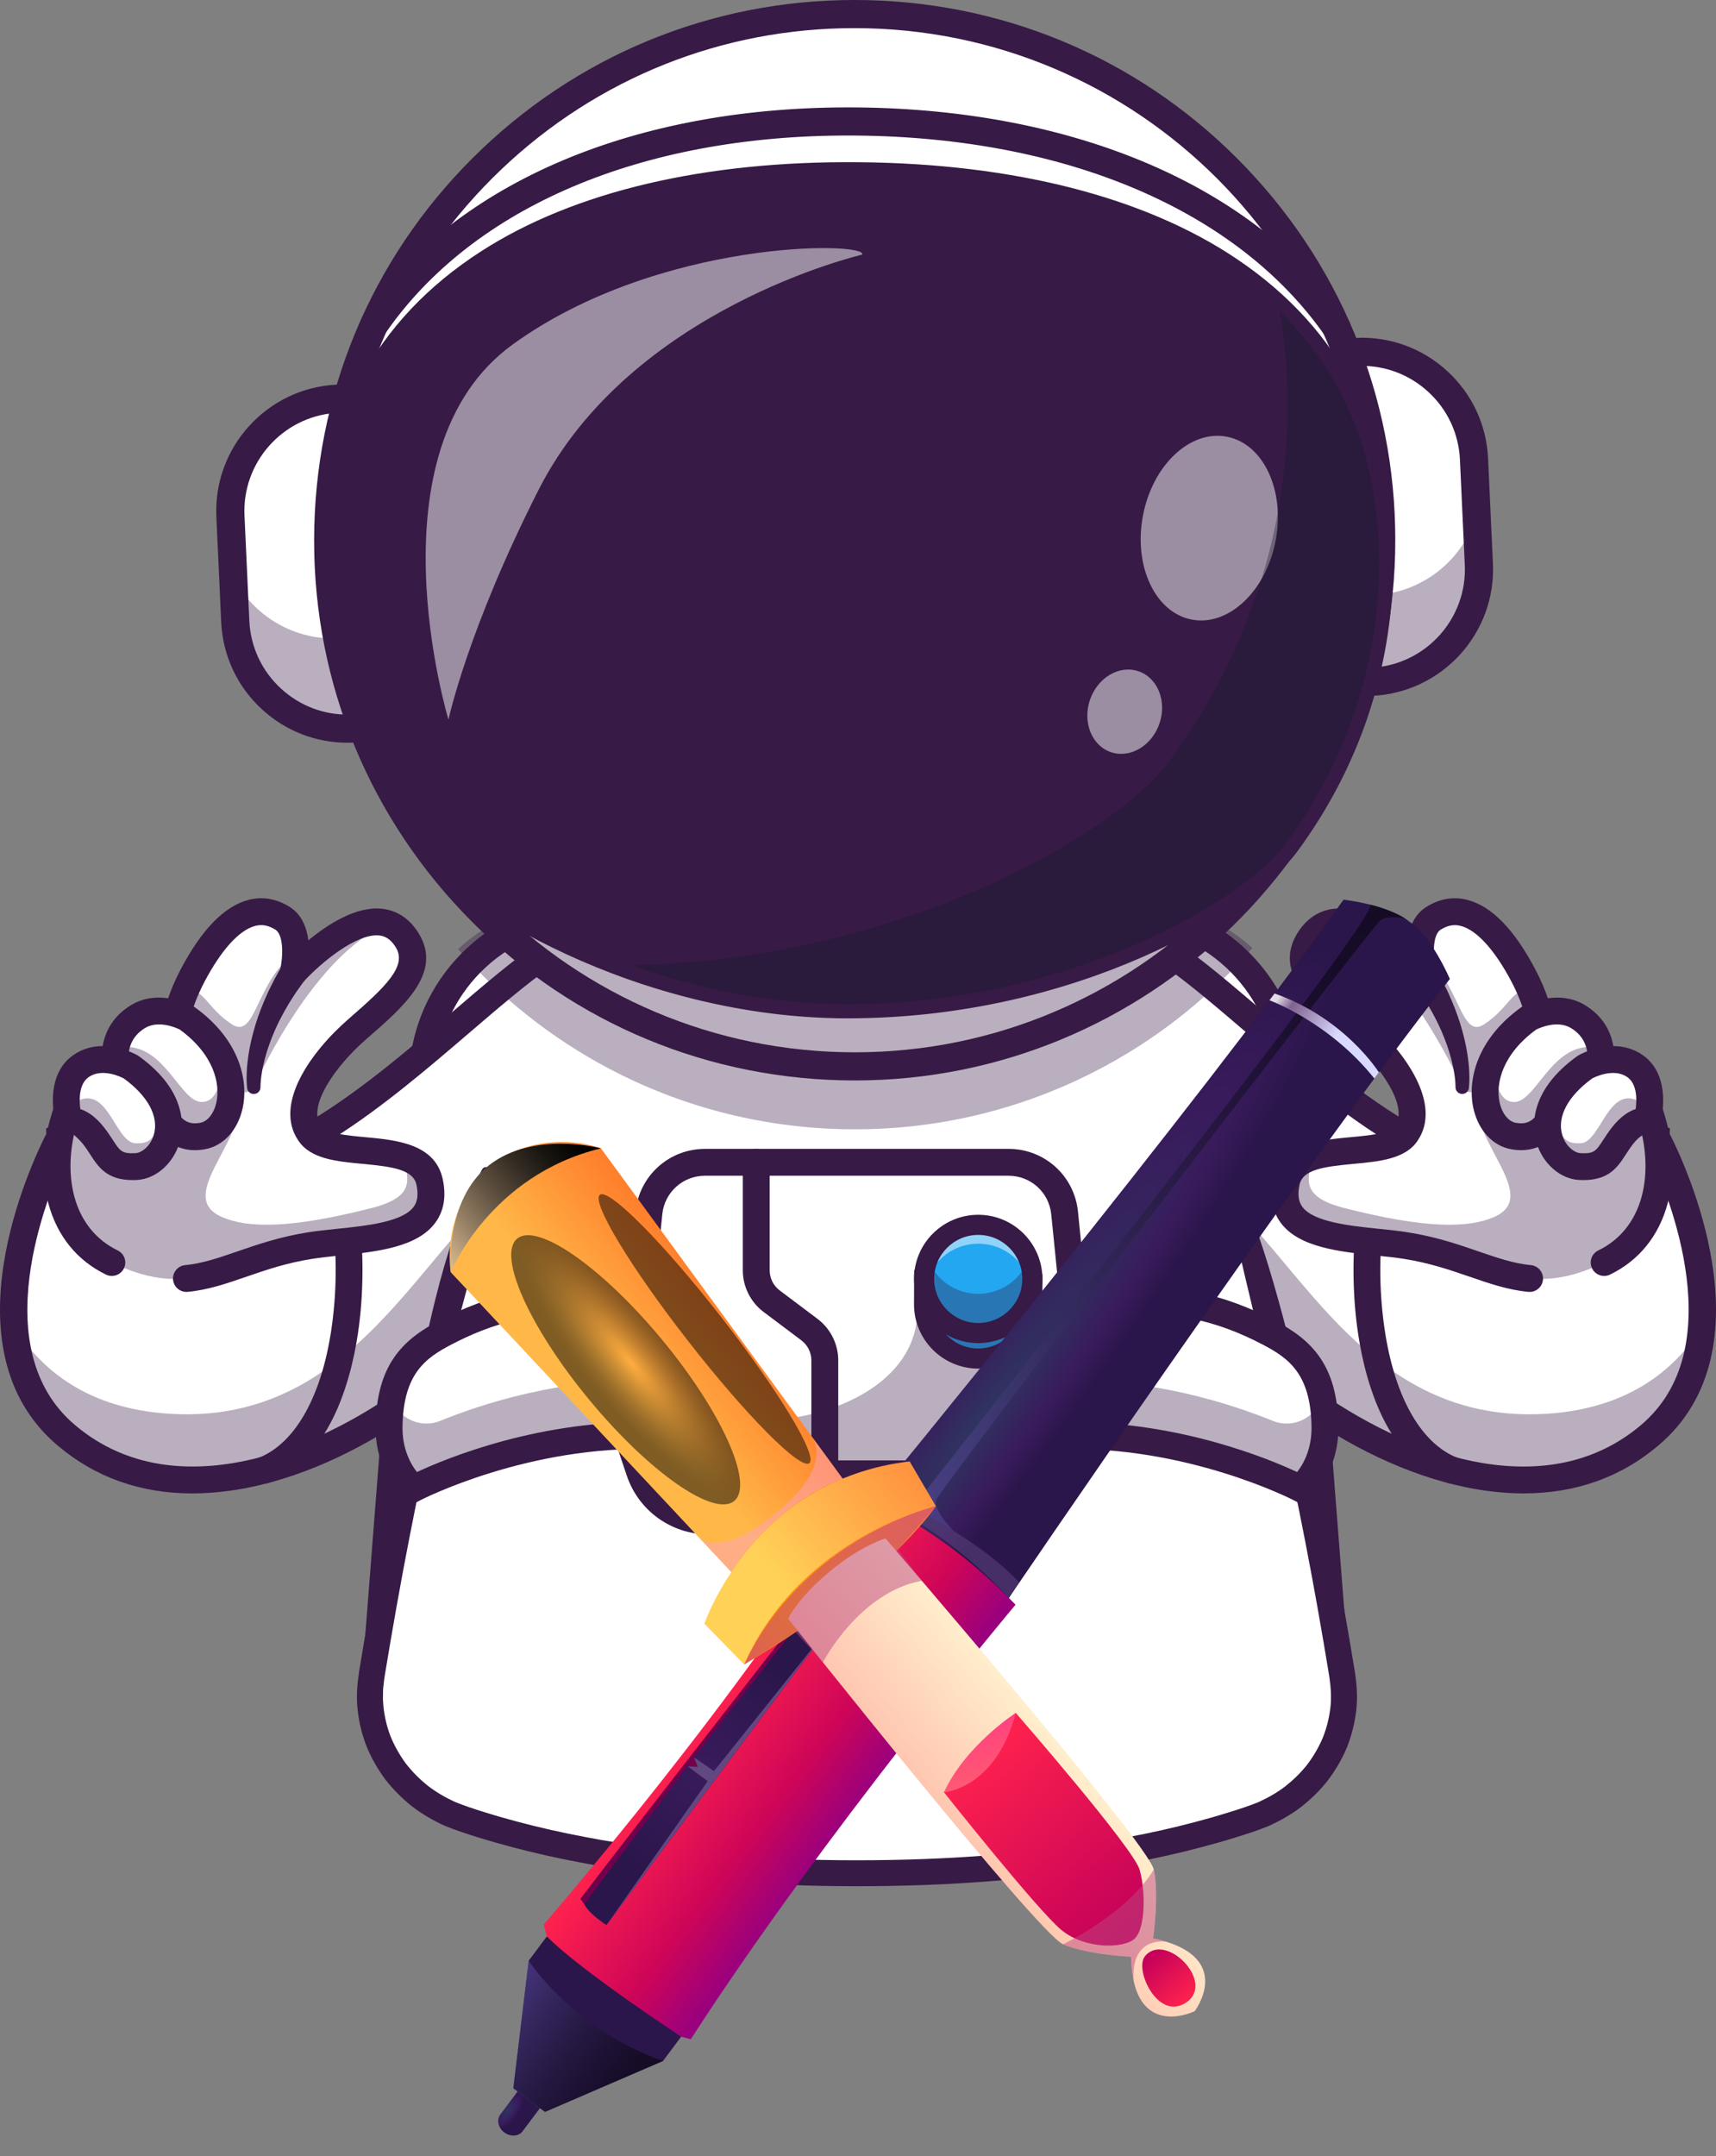 <svg width="82" height="103" viewBox="0 0 82 103" fill="none" xmlns="http://www.w3.org/2000/svg">
<rect x="0" y="0" width="82" height="103" fill="#808080" stroke="none"/>
<path d="M63.692 79.599C63.334 83.665 59.914 86.913 55.686 86.913H26.1C22.013 86.913 18.683 83.88 18.142 80.007C18.061 79.441 18.041 78.856 18.087 78.261L18.943 67.278L20.211 50.998C20.229 50.765 20.258 50.534 20.295 50.307C20.591 48.504 21.485 46.913 22.759 45.734C24.198 44.401 26.122 43.593 28.223 43.593H53.562C55.638 43.593 57.54 44.382 58.971 45.684C60.224 46.821 61.117 48.354 61.453 50.095C61.51 50.391 61.55 50.691 61.575 50.998L62.83 67.125L63.698 78.261C63.734 78.715 63.731 79.161 63.692 79.598L63.692 79.599Z" fill="white"/>
<path d="M55.686 87.554H26.099C23.689 87.554 21.367 86.54 19.73 84.772C18.092 83.005 17.26 80.613 17.447 78.212L19.57 50.949C19.92 46.465 23.72 42.952 28.222 42.952H53.562C58.065 42.952 61.865 46.464 62.214 50.949L64.337 78.212C64.524 80.614 63.692 83.005 62.055 84.772C60.418 86.54 58.096 87.554 55.685 87.554H55.686ZM28.223 44.234C24.386 44.234 21.148 47.227 20.85 51.048L18.727 78.312C18.566 80.388 19.256 82.373 20.672 83.902C22.087 85.43 24.015 86.272 26.099 86.272H55.686C57.771 86.272 59.698 85.43 61.114 83.902C62.529 82.373 63.22 80.388 63.058 78.312L60.935 51.049C60.638 47.228 57.4 44.234 53.563 44.234H28.223L28.223 44.234Z" fill="#371A45"/>
<path d="M81.311 63.413C81.163 65.318 80.482 67.168 78.834 68.561C72.217 74.161 61.406 67.631 57.253 61.807C57.116 61.617 55.68 58.971 54.234 55.783C51.914 50.659 49.572 44.128 52.585 44.128C57.471 44.128 66.93 58.843 75.5 55.727C79.028 54.446 79.138 54.314 79.138 54.303C79.174 54.371 81.652 59.035 81.311 63.413Z" fill="white"/>
<g opacity="0.35">
<path d="M81.311 63.413C81.163 65.318 80.482 67.167 78.834 68.561C72.217 74.16 61.406 67.631 57.253 61.807C57.116 61.617 55.68 58.971 54.235 55.783C54.529 55.75 54.832 55.732 55.138 55.732C60.874 55.732 63.294 68.243 73.948 67.533C77.7 67.282 79.959 65.548 81.311 63.413L81.311 63.413Z" fill="#371A45"/>
</g>
<path d="M72.814 71.34C72.288 71.34 71.748 71.305 71.194 71.236C65.423 70.514 59.549 66.133 56.73 62.179C56.642 62.056 48.937 48.174 50.83 44.506C51.07 44.041 51.569 43.487 52.584 43.487C54.715 43.487 57.361 45.753 60.424 48.376C64.861 52.176 70.384 56.905 75.281 55.125C76.907 54.534 77.783 54.197 78.252 54.006L77.655 52.888L79.799 53.906L79.787 54.16C80.476 55.515 84.707 64.431 79.248 69.05C77.449 70.573 75.29 71.339 72.814 71.339V71.34ZM52.584 44.769C52.199 44.769 52.066 44.918 51.979 45.079C51.704 45.586 51.364 47.467 54.133 53.959C55.756 57.764 57.623 61.203 57.781 61.443C60.367 65.07 66.007 69.295 71.353 69.964C74.147 70.313 76.523 69.676 78.419 68.072C82.709 64.442 79.787 57.196 78.838 55.152C78.219 55.407 77.17 55.804 75.719 56.331C70.118 58.367 64.28 53.367 59.589 49.35C56.839 46.995 54.24 44.77 52.584 44.77V44.769Z" fill="#371A45"/>
<path d="M69.407 70.878C69.328 70.878 69.249 70.864 69.171 70.834C66.074 69.614 65.126 65.572 64.837 63.271C64.385 59.685 64.887 55.099 66.485 53.946C66.773 53.738 67.174 53.803 67.382 54.09C67.589 54.376 67.525 54.777 67.237 54.985C66.453 55.551 65.604 59.081 66.111 63.111C66.543 66.546 67.83 68.927 69.643 69.64C69.972 69.77 70.134 70.143 70.004 70.472C69.905 70.724 69.663 70.878 69.407 70.878L69.407 70.878Z" fill="#371A45"/>
<path d="M76.655 60.311C72.704 62.225 71.172 60.127 67.169 59.499C64.77 59.124 60.859 59.328 61.471 56.466C61.606 55.829 62.062 55.484 62.665 55.281C64.155 54.778 66.542 55.146 67.208 54.132C68.132 52.78 66.56 50.58 64.906 49.146C63.175 47.644 61.698 46.331 62.525 44.946C62.795 44.495 63.124 44.237 63.488 44.119H63.489C63.626 44.074 63.769 44.05 63.915 44.044C64.319 44.023 64.748 44.137 65.169 44.327H65.17C66.36 44.855 67.495 45.971 67.865 46.358C67.865 46.358 67.867 46.359 67.868 46.361C67.883 46.376 67.897 46.389 67.909 46.403C67.963 46.46 67.992 46.491 67.992 46.491C67.992 46.491 67.886 46.05 67.877 45.517C67.865 44.914 67.977 44.193 68.503 43.865C70.311 42.739 71.894 44.893 72.79 46.591C72.909 46.816 73.011 47.031 73.1 47.235C73.61 48.401 73.673 49.2 73.673 49.2C73.673 49.2 73.778 49.229 73.957 49.287C74.834 49.573 77.499 50.579 78.574 52.558C78.68 52.752 78.768 52.953 78.84 53.165C79.797 55.993 79.213 59.072 76.655 60.311L76.655 60.311Z" fill="white"/>
<g opacity="0.35">
<path d="M69.873 51.943C69.873 51.943 67.255 45.991 63.784 44.282C63.648 44.215 63.552 44.161 63.489 44.119C63.626 44.074 63.769 44.05 63.914 44.044C64.252 44.104 64.713 44.212 65.168 44.326H65.17C66.359 44.855 67.495 45.971 67.865 46.358C67.865 46.358 67.866 46.359 67.868 46.361C68.782 47.896 69.964 50.232 69.872 51.943H69.873Z" fill="#371A45"/>
</g>
<g opacity="0.35">
<path d="M73.957 49.287L72.682 50.851L70.824 52.072C70.824 52.072 69.879 52.463 69.879 51.739C69.879 49.516 68.722 47.584 67.909 46.403C67.963 46.46 67.991 46.492 67.991 46.492C67.991 46.492 67.886 46.05 67.877 45.517C69.776 46.798 69.755 49.697 70.922 48.93C72.103 48.155 72.183 47.312 73.1 47.235C73.61 48.401 73.673 49.2 73.673 49.2C73.673 49.2 73.778 49.229 73.957 49.287L73.957 49.287Z" fill="#371A45"/>
</g>
<g opacity="0.35">
<path d="M76.655 60.311C72.704 62.225 71.172 60.127 67.169 59.5C64.77 59.124 60.859 59.328 61.471 56.467C61.606 55.83 62.062 55.484 62.665 55.281C62.656 56.134 61.894 57.111 64.244 57.709C68.099 58.69 70.162 58.685 71.411 58.129C73.588 57.16 70.408 54.66 70.572 52.528C70.722 50.547 76.847 52.918 76.847 52.918L78.574 52.558C78.679 52.751 78.768 52.953 78.84 53.164C79.796 55.993 79.213 59.071 76.655 60.311Z" fill="#371A45"/>
</g>
<path d="M73.092 61.715C73.072 61.715 73.051 61.713 73.031 61.712C72.059 61.62 71.174 61.315 70.238 60.992C69.29 60.666 68.31 60.328 67.069 60.133C66.671 60.071 66.226 60.025 65.755 59.976C64.022 59.796 62.059 59.593 61.191 58.4C60.786 57.843 60.669 57.147 60.843 56.332C61.206 54.631 63.067 54.459 64.562 54.321C65.437 54.239 66.43 54.148 66.672 53.779C67.301 52.857 66.013 50.956 64.485 49.63C62.702 48.084 60.859 46.484 61.973 44.617C62.513 43.712 63.244 43.461 63.762 43.41C64.992 43.29 66.326 44.145 67.264 44.92C67.343 44.308 67.581 43.683 68.162 43.321C68.803 42.922 69.472 42.813 70.154 42.997C71.288 43.303 72.366 44.412 73.358 46.292C73.909 47.335 74.145 48.208 74.244 48.706C75.385 49.087 78.569 50.361 79.448 52.96C79.973 54.513 80.057 56.126 79.685 57.501C79.266 59.047 78.315 60.218 76.936 60.887C76.616 61.042 76.233 60.909 76.078 60.59C75.923 60.272 76.056 59.888 76.375 59.734C77.411 59.232 78.127 58.344 78.446 57.166C78.752 56.033 78.677 54.685 78.232 53.37C77.398 50.904 73.544 49.83 73.505 49.819C73.244 49.748 73.055 49.521 73.034 49.251C73.033 49.244 72.938 48.242 72.224 46.89C71.428 45.382 70.574 44.439 69.82 44.235C69.488 44.146 69.177 44.201 68.843 44.41C68.439 44.661 68.47 45.713 68.618 46.344C68.684 46.629 68.549 46.923 68.29 47.059C68.03 47.194 67.712 47.138 67.516 46.92C66.684 46.001 64.969 44.58 63.888 44.687C63.678 44.707 63.364 44.791 63.077 45.273C62.55 46.156 63.576 47.142 65.328 48.662C67.179 50.268 68.922 52.759 67.739 54.493C67.164 55.368 65.901 55.485 64.681 55.598C63.222 55.733 62.254 55.875 62.099 56.599C62.002 57.05 62.045 57.393 62.23 57.646C62.761 58.376 64.496 58.556 65.889 58.701C66.377 58.751 66.838 58.799 67.269 58.867C68.622 59.079 69.703 59.452 70.657 59.781C71.556 60.09 72.333 60.358 73.152 60.435C73.505 60.468 73.764 60.781 73.731 61.134C73.7 61.466 73.42 61.715 73.092 61.715L73.092 61.715Z" fill="#371A45"/>
<path d="M69.553 51.913C69.552 51.824 69.545 51.7 69.534 51.59C69.522 51.477 69.51 51.363 69.489 51.249C69.454 51.021 69.401 50.794 69.343 50.57C69.225 50.12 69.064 49.681 68.88 49.252C68.692 48.825 68.476 48.411 68.237 48.009C68.122 47.807 67.987 47.614 67.863 47.417L67.457 46.846L67.439 46.82C67.234 46.531 67.302 46.13 67.592 45.924C67.882 45.719 68.283 45.787 68.489 46.076C68.502 46.096 68.515 46.116 68.526 46.136C68.65 46.359 68.778 46.58 68.898 46.804C69.01 47.034 69.132 47.257 69.234 47.491C69.445 47.955 69.63 48.431 69.783 48.918C69.932 49.407 70.054 49.903 70.129 50.41C70.166 50.663 70.196 50.918 70.207 51.176C70.219 51.438 70.223 51.681 70.192 51.972C70.173 52.148 70.015 52.275 69.839 52.257C69.675 52.239 69.553 52.101 69.553 51.94V51.912V51.913Z" fill="#371A45"/>
<path d="M76.473 50.845C76.473 50.845 75.569 51.354 74.903 52.209C74.228 53.075 73.876 54.545 72.318 54.267C71.24 54.074 70.555 52.499 71.244 50.824C71.55 50.078 72.13 49.311 73.068 48.637C73.068 48.637 74.357 47.913 75.423 48.574C76.113 49.002 76.371 49.589 76.459 50.061C76.54 50.506 76.473 50.845 76.473 50.845V50.845Z" fill="white"/>
<g opacity="0.35">
<path d="M76.473 50.845C76.473 50.845 75.569 51.354 74.903 52.209C74.228 53.075 73.876 54.545 72.318 54.267C71.24 54.074 70.555 52.499 71.244 50.824C71.511 51.366 71.478 52.546 72.283 52.64C73.426 52.774 74.143 49.562 76.459 50.061C76.54 50.505 76.473 50.845 76.473 50.845Z" fill="#371A45"/>
</g>
<path d="M72.691 54.943C72.539 54.943 72.377 54.929 72.204 54.898C71.334 54.742 70.647 54 70.411 52.961C70.109 51.628 70.549 49.655 72.693 48.116C72.712 48.102 72.732 48.089 72.753 48.078C72.819 48.041 74.388 47.178 75.762 48.029C77.461 49.082 77.117 50.895 77.102 50.972C77.065 51.154 76.95 51.312 76.788 51.404C76.769 51.415 75.979 51.871 75.409 52.603C75.276 52.773 75.149 52.986 75.015 53.211C74.595 53.916 73.983 54.943 72.691 54.943H72.691ZM73.407 49.183C71.803 50.351 71.453 51.752 71.663 52.678C71.781 53.198 72.082 53.574 72.431 53.636C73.122 53.759 73.387 53.438 73.912 52.556C74.061 52.306 74.214 52.049 74.396 51.815C74.894 51.176 75.504 50.714 75.861 50.474C75.858 50.132 75.748 49.529 75.086 49.119C74.426 48.71 73.564 49.105 73.408 49.183H73.407Z" fill="#371A45"/>
<path d="M78.811 52.971C78.774 53.319 78.701 53.564 78.701 53.564C78.701 53.564 78.196 53.402 77.528 54.257C76.853 55.122 76.81 55.789 75.5 55.727C74.66 55.688 73.773 54.689 73.978 53.411C74.1 52.648 74.608 51.787 75.745 50.971C75.745 50.971 77.056 50.211 78.101 50.908C78.838 51.399 78.877 52.35 78.811 52.971H78.811Z" fill="white"/>
<g opacity="0.35">
<path d="M78.811 52.971C78.774 53.319 78.701 53.564 78.701 53.564C78.701 53.564 78.196 53.402 77.528 54.257C76.853 55.122 76.81 55.789 75.5 55.727C74.66 55.688 73.773 54.689 73.978 53.411C74.751 53.686 74.339 54.687 75.543 54.612C76.586 54.547 76.921 51.229 78.811 52.971Z" fill="#371A45"/>
</g>
<path d="M75.656 56.372C75.596 56.372 75.534 56.371 75.471 56.368C74.564 56.326 73.722 55.593 73.423 54.586C73.222 53.908 73.008 52.147 75.371 50.45C75.388 50.438 75.406 50.427 75.424 50.416C75.491 50.377 77.097 49.467 78.458 50.375C79.984 51.392 79.347 53.649 79.319 53.744C79.27 53.91 79.156 54.05 79.003 54.131C78.874 54.2 78.726 54.221 78.584 54.195C78.512 54.207 78.305 54.305 78.036 54.651C77.901 54.823 77.793 54.99 77.688 55.152C77.297 55.753 76.894 56.373 75.656 56.373V56.372ZM76.088 51.514C74.918 52.365 74.395 53.35 74.654 54.221C74.809 54.745 75.222 55.073 75.531 55.087C76.177 55.118 76.262 54.99 76.612 54.452C76.726 54.277 76.855 54.078 77.023 53.863C77.438 53.33 77.837 53.085 78.162 52.98C78.223 52.512 78.231 51.765 77.745 51.441C77.112 51.019 76.242 51.435 76.088 51.514V51.514ZM78.506 54.175C78.506 54.175 78.506 54.175 78.507 54.175C78.507 54.175 78.507 54.175 78.506 54.175Z" fill="#371A45"/>
<path d="M0.69 63.413C0.837 65.318 1.519 67.168 3.167 68.561C9.783 74.161 20.594 67.631 24.748 61.807C24.885 61.617 26.321 58.971 27.766 55.783C30.086 50.659 32.428 44.128 29.416 44.128C24.53 44.128 15.071 58.843 6.5 55.727C2.972 54.446 2.863 54.314 2.863 54.303C2.827 54.371 0.348 59.035 0.69 63.413Z" fill="white"/>
<g opacity="0.35">
<path d="M0.69 63.413C0.837 65.318 1.518 67.167 3.167 68.561C9.783 74.16 20.594 67.631 24.748 61.807C24.885 61.617 26.32 58.971 27.766 55.783C27.471 55.75 27.169 55.732 26.862 55.732C21.127 55.732 18.707 68.243 8.053 67.533C4.301 67.282 2.042 65.548 0.69 63.413L0.69 63.413Z" fill="#371A45"/>
</g>
<path d="M9.186 71.34C6.71 71.34 4.551 70.573 2.752 69.05C-2.707 64.431 1.523 55.517 2.213 54.161L2.201 53.907L4.345 52.888L3.748 54.006C4.217 54.197 5.093 54.535 6.719 55.126C11.616 56.906 17.138 52.177 21.575 48.377C24.639 45.753 27.285 43.487 29.416 43.487C30.431 43.487 30.93 44.041 31.17 44.506C33.064 48.177 25.358 62.057 25.27 62.179C22.451 66.133 16.576 70.515 10.806 71.236C10.252 71.305 9.711 71.34 9.186 71.34V71.34ZM3.162 55.151C2.213 57.196 -0.709 64.442 3.581 68.072C5.477 69.676 7.855 70.312 10.646 69.963C15.993 69.295 21.633 65.07 24.225 61.434C24.377 61.202 26.244 57.765 27.867 53.959C30.635 47.467 30.296 45.586 30.021 45.078C29.934 44.918 29.801 44.769 29.416 44.769C27.76 44.769 25.162 46.994 22.411 49.35C18.467 52.727 13.71 56.799 8.967 56.8C8.069 56.8 7.172 56.654 6.28 56.33C4.83 55.803 3.781 55.407 3.162 55.151V55.151Z" fill="#371A45"/>
<path d="M12.593 70.878C12.337 70.878 12.095 70.724 11.996 70.472C11.865 70.143 12.028 69.77 12.357 69.641C14.17 68.927 15.457 66.547 15.889 63.111C16.396 59.081 15.547 55.551 14.763 54.985C14.475 54.778 14.411 54.377 14.618 54.09C14.826 53.803 15.227 53.738 15.515 53.946C17.112 55.099 17.614 59.685 17.163 63.271C16.874 65.572 15.925 69.614 12.828 70.834C12.751 70.864 12.671 70.879 12.593 70.879V70.878Z" fill="#371A45"/>
<path d="M5.345 60.311C9.296 62.225 10.828 60.127 14.831 59.499C17.23 59.124 21.141 59.328 20.529 56.466C20.394 55.829 19.938 55.484 19.335 55.281C17.845 54.778 15.458 55.146 14.792 54.132C13.868 52.78 15.44 50.58 17.094 49.146C18.825 47.644 20.302 46.331 19.475 44.946C19.205 44.495 18.876 44.237 18.512 44.119H18.511C18.374 44.074 18.231 44.05 18.085 44.044C17.681 44.023 17.252 44.137 16.831 44.327H16.83C15.64 44.855 14.505 45.971 14.135 46.358C14.135 46.358 14.134 46.359 14.132 46.361C14.117 46.376 14.103 46.389 14.091 46.403C14.037 46.46 14.009 46.491 14.009 46.491C14.009 46.491 14.114 46.05 14.123 45.517C14.135 44.914 14.024 44.193 13.497 43.865C11.69 42.739 10.106 44.893 9.21 46.591C9.091 46.816 8.989 47.031 8.9 47.235C8.39 48.401 8.327 49.2 8.327 49.2C8.327 49.2 8.222 49.229 8.043 49.287C7.166 49.573 4.501 50.579 3.426 52.558C3.321 52.752 3.232 52.953 3.16 53.165C2.203 55.993 2.787 59.072 5.345 60.311L5.345 60.311Z" fill="white"/>
<g opacity="0.35">
<path d="M12.127 51.943C12.127 51.943 14.745 45.991 18.216 44.282C18.352 44.215 18.448 44.161 18.511 44.119C18.375 44.074 18.232 44.05 18.086 44.044C17.748 44.104 17.287 44.212 16.832 44.326H16.83C15.641 44.855 14.505 45.971 14.136 46.358C14.136 46.358 14.134 46.359 14.132 46.361C13.218 47.896 12.036 50.232 12.128 51.943H12.127Z" fill="#371A45"/>
</g>
<g opacity="0.35">
<path d="M8.043 49.287L9.319 50.851L11.176 52.072C11.176 52.072 12.121 52.463 12.121 51.739C12.121 49.516 13.278 47.584 14.091 46.403C14.037 46.46 14.009 46.492 14.009 46.492C14.009 46.492 14.114 46.05 14.123 45.517C12.224 46.798 12.245 49.697 11.078 48.93C9.897 48.155 9.818 47.312 8.9 47.235C8.39 48.401 8.327 49.2 8.327 49.2C8.327 49.2 8.222 49.229 8.043 49.287L8.043 49.287Z" fill="#371A45"/>
</g>
<g opacity="0.35">
<path d="M5.345 60.311C9.295 62.225 10.828 60.127 14.831 59.5C17.23 59.124 21.141 59.328 20.529 56.467C20.394 55.83 19.938 55.484 19.335 55.281C19.344 56.134 20.106 57.111 17.756 57.709C13.901 58.69 11.838 58.685 10.589 58.129C8.412 57.16 11.592 54.66 11.428 52.528C11.278 50.547 5.153 52.918 5.153 52.918L3.426 52.558C3.321 52.751 3.232 52.953 3.16 53.164C2.204 55.993 2.787 59.071 5.345 60.311Z" fill="#371A45"/>
</g>
<path d="M8.908 61.714C8.581 61.714 8.301 61.465 8.27 61.133C8.237 60.781 8.496 60.468 8.849 60.435C9.667 60.358 10.444 60.09 11.344 59.78C12.298 59.451 13.379 59.079 14.732 58.866C15.162 58.799 15.624 58.751 16.112 58.7C17.505 58.556 19.239 58.376 19.77 57.646C19.955 57.392 19.998 57.05 19.902 56.599C19.747 55.875 18.779 55.732 17.32 55.597C16.099 55.484 14.836 55.367 14.255 54.483C13.079 52.759 14.821 50.268 16.673 48.661C18.425 47.142 19.451 46.156 18.924 45.273C18.636 44.79 18.323 44.707 18.113 44.686C17.037 44.579 15.317 46 14.485 46.92C14.288 47.137 13.969 47.194 13.709 47.058C13.45 46.922 13.316 46.627 13.384 46.342C13.531 45.712 13.562 44.66 13.158 44.409C12.823 44.2 12.513 44.145 12.181 44.234C11.427 44.438 10.573 45.381 9.777 46.889C9.063 48.242 8.967 49.243 8.966 49.254C8.942 49.521 8.754 49.749 8.494 49.819C8.456 49.829 4.602 50.904 3.768 53.37C3.323 54.684 3.247 56.033 3.554 57.166C3.873 58.343 4.589 59.231 5.624 59.733C5.943 59.888 6.077 60.272 5.922 60.59C5.767 60.908 5.383 61.041 5.064 60.887C3.685 60.218 2.734 59.047 2.315 57.5C1.943 56.125 2.027 54.512 2.552 52.959C3.431 50.36 6.615 49.086 7.755 48.706C7.855 48.208 8.091 47.334 8.641 46.291C9.634 44.411 10.712 43.303 11.845 42.996C12.527 42.812 13.197 42.922 13.837 43.32C14.419 43.683 14.657 44.308 14.735 44.92C15.673 44.145 17.009 43.29 18.237 43.41C18.755 43.461 19.486 43.712 20.026 44.616C21.141 46.485 19.297 48.084 17.514 49.63C15.986 50.955 14.698 52.857 15.322 53.77C15.57 54.148 16.562 54.24 17.438 54.321C18.933 54.459 20.793 54.631 21.157 56.332C21.331 57.147 21.214 57.843 20.808 58.4C19.941 59.593 17.977 59.796 16.244 59.976C15.773 60.025 15.328 60.071 14.93 60.134C13.69 60.328 12.71 60.666 11.762 60.993C10.825 61.316 9.94 61.621 8.968 61.712C8.948 61.714 8.928 61.715 8.907 61.715L8.908 61.714Z" fill="#371A45"/>
<path d="M11.809 51.973C11.777 51.682 11.781 51.439 11.793 51.177C11.804 50.919 11.834 50.664 11.87 50.411C11.946 49.904 12.068 49.408 12.217 48.919C12.37 48.432 12.555 47.956 12.767 47.492C12.869 47.258 12.99 47.035 13.102 46.805C13.222 46.581 13.35 46.36 13.474 46.137C13.646 45.827 14.039 45.715 14.349 45.888C14.659 46.06 14.771 46.452 14.598 46.762C14.587 46.782 14.574 46.802 14.561 46.821L14.543 46.846L14.137 47.418C14.013 47.615 13.878 47.808 13.763 48.01C13.524 48.411 13.307 48.826 13.12 49.253C12.936 49.682 12.775 50.121 12.657 50.571C12.598 50.795 12.546 51.023 12.511 51.25C12.49 51.364 12.478 51.478 12.466 51.591C12.455 51.701 12.448 51.825 12.447 51.914V51.942C12.446 52.119 12.302 52.261 12.125 52.26C11.96 52.26 11.825 52.134 11.808 51.974L11.809 51.973Z" fill="#371A45"/>
<path d="M5.527 50.845C5.527 50.845 6.431 51.354 7.097 52.209C7.772 53.075 8.124 54.545 9.683 54.267C10.761 54.074 11.445 52.499 10.756 50.824C10.45 50.078 9.871 49.311 8.932 48.637C8.932 48.637 7.643 47.913 6.577 48.574C5.887 49.002 5.63 49.589 5.541 50.061C5.46 50.506 5.527 50.845 5.527 50.845V50.845Z" fill="white"/>
<g opacity="0.35">
<path d="M5.527 50.845C5.527 50.845 6.431 51.354 7.097 52.209C7.772 53.075 8.124 54.545 9.683 54.267C10.761 54.074 11.445 52.499 10.756 50.824C10.489 51.366 10.522 52.546 9.717 52.64C8.574 52.774 7.857 49.562 5.541 50.061C5.46 50.505 5.527 50.845 5.527 50.845Z" fill="#371A45"/>
</g>
<path d="M9.309 54.943C8.016 54.943 7.405 53.916 6.985 53.211C6.851 52.986 6.724 52.773 6.592 52.603C6.017 51.866 5.22 51.408 5.212 51.404C5.05 51.312 4.935 51.154 4.899 50.972C4.883 50.896 4.539 49.082 6.238 48.029C7.613 47.178 9.181 48.041 9.247 48.078C9.268 48.09 9.288 48.103 9.307 48.116C11.451 49.655 11.892 51.629 11.589 52.962C11.353 54.001 10.666 54.743 9.796 54.898C9.624 54.929 9.461 54.944 9.309 54.944V54.943ZM6.14 50.474C6.496 50.714 7.106 51.176 7.604 51.815C7.786 52.049 7.94 52.306 8.089 52.556C8.614 53.438 8.877 53.759 9.569 53.636C9.918 53.574 10.219 53.198 10.337 52.678C10.547 51.752 10.197 50.352 8.593 49.183C8.438 49.105 7.574 48.71 6.915 49.118C6.253 49.529 6.143 50.132 6.14 50.473V50.474Z" fill="#371A45"/>
<path d="M3.189 52.971C3.226 53.319 3.299 53.564 3.299 53.564C3.299 53.564 3.804 53.402 4.472 54.257C5.147 55.122 5.191 55.789 6.501 55.727C7.34 55.688 8.227 54.689 8.022 53.411C7.901 52.648 7.392 51.787 6.256 50.971C6.256 50.971 4.944 50.211 3.899 50.908C3.162 51.399 3.123 52.35 3.189 52.971H3.189Z" fill="white"/>
<g opacity="0.35">
<path d="M3.189 52.971C3.226 53.319 3.299 53.564 3.299 53.564C3.299 53.564 3.804 53.402 4.472 54.257C5.147 55.122 5.191 55.789 6.501 55.727C7.34 55.688 8.227 54.689 8.022 53.411C7.249 53.686 7.662 54.687 6.458 54.612C5.415 54.547 5.079 51.229 3.189 52.971Z" fill="#371A45"/>
</g>
<path d="M6.344 56.372C5.106 56.372 4.703 55.752 4.313 55.151C4.208 54.99 4.099 54.822 3.965 54.651C3.807 54.448 3.495 54.175 3.494 54.175C3.329 54.228 3.15 54.212 2.997 54.131C2.844 54.049 2.731 53.91 2.682 53.744C2.654 53.648 2.017 51.392 3.543 50.374C4.904 49.466 6.509 50.377 6.577 50.416C6.595 50.427 6.612 50.438 6.629 50.45C8.992 52.147 8.779 53.907 8.577 54.586C8.278 55.593 7.437 56.326 6.53 56.368C6.466 56.371 6.404 56.372 6.344 56.372ZM3.838 52.98C4.163 53.085 4.562 53.33 4.977 53.863C5.146 54.078 5.275 54.277 5.389 54.452C5.738 54.989 5.822 55.117 6.47 55.087C6.779 55.073 7.191 54.745 7.347 54.221C7.605 53.35 7.082 52.365 5.911 51.514C5.765 51.439 4.891 51.017 4.255 51.441C3.769 51.765 3.777 52.512 3.838 52.981V52.98Z" fill="#371A45"/>
<path d="M17.75 80.087C18.799 73.62 21.102 61.313 24.752 51.489C26.201 47.59 30.119 44.966 34.536 44.966H47.365C51.781 44.966 55.7 47.59 57.149 51.489C60.798 61.313 63.101 73.62 64.15 80.087C64.624 83.005 62.841 85.837 59.876 86.853C56.118 88.141 50.024 89.484 40.95 89.484C31.877 89.484 25.783 88.141 22.025 86.853C19.06 85.837 17.276 83.005 17.75 80.087Z" fill="white"/>
<path d="M58.869 55.894C59.833 57.897 60.504 60.004 61.093 62.126C61.688 64.248 62.17 66.399 62.616 68.554C62.841 69.631 63.064 70.709 63.275 71.789C63.49 72.868 63.699 73.948 63.901 75.029C64.1 76.111 64.295 77.194 64.478 78.279L64.75 79.906C64.837 80.488 64.879 81.111 64.808 81.711C64.737 82.314 64.589 82.906 64.365 83.47C64.131 84.028 63.826 84.554 63.462 85.035C63.093 85.513 62.658 85.935 62.187 86.307C61.711 86.676 61.185 86.971 60.641 87.22C60.071 87.454 59.557 87.615 59.02 87.781C58.488 87.947 57.951 88.099 57.412 88.24C56.335 88.527 55.249 88.768 54.157 88.973C51.974 89.395 49.77 89.662 47.563 89.846C45.355 90.027 43.142 90.105 40.931 90.104C38.72 90.104 36.507 90.024 34.299 89.843C32.092 89.658 29.887 89.388 27.705 88.966C26.614 88.759 25.527 88.518 24.45 88.231C23.912 88.088 23.375 87.936 22.843 87.77C22.308 87.604 21.789 87.439 21.221 87.203C20.676 86.954 20.156 86.649 19.679 86.282C19.21 85.907 18.782 85.479 18.411 85.002C18.052 84.518 17.75 83.99 17.52 83.43C17.294 82.867 17.156 82.272 17.089 81.669C17.016 81.07 17.071 80.442 17.157 79.868L17.429 78.241C17.612 77.156 17.807 76.073 18.007 74.992C18.41 72.829 18.843 70.671 19.313 68.521C19.547 67.445 19.792 66.372 20.045 65.301C20.169 64.765 20.289 64.228 20.419 63.692C20.547 63.156 20.663 62.618 20.8 62.084C21.062 61.014 21.372 59.955 21.721 58.909C21.811 58.648 21.906 58.388 22.006 58.13C22.102 57.872 22.203 57.614 22.313 57.36C22.535 56.851 22.768 56.347 23.044 55.857C23.102 55.755 23.231 55.72 23.332 55.777C23.406 55.819 23.445 55.898 23.439 55.978V55.981C23.395 56.541 23.307 57.086 23.209 57.626C23.16 57.897 23.113 58.168 23.055 58.435C23.002 58.704 22.944 58.971 22.882 59.238C22.636 60.303 22.369 61.361 22.083 62.416C21.794 63.469 21.512 64.525 21.256 65.588C21 66.651 20.759 67.717 20.526 68.786C20.06 70.922 19.629 73.067 19.228 75.218C19.029 76.294 18.836 77.371 18.653 78.449L18.382 80.068C18.356 80.209 18.349 80.321 18.334 80.445C18.32 80.567 18.301 80.689 18.304 80.812C18.303 80.934 18.297 81.056 18.298 81.179L18.325 81.545C18.38 82.032 18.49 82.513 18.673 82.97C18.861 83.424 19.107 83.856 19.4 84.253C19.705 84.643 20.057 84.995 20.444 85.306C20.838 85.608 21.27 85.861 21.723 86.07C22.169 86.255 22.696 86.428 23.21 86.586C23.725 86.747 24.246 86.894 24.768 87.033C25.814 87.312 26.872 87.546 27.938 87.749C30.069 88.161 32.231 88.426 34.4 88.607C36.57 88.785 38.75 88.865 40.931 88.865C43.112 88.865 45.292 88.789 47.462 88.611C49.631 88.429 51.794 88.167 53.924 87.756C54.99 87.556 56.049 87.32 57.095 87.042C57.617 86.904 58.138 86.758 58.653 86.597C59.166 86.44 59.698 86.267 60.145 86.084C60.598 85.875 61.035 85.631 61.428 85.326C61.816 85.017 62.175 84.671 62.477 84.28C62.775 83.885 63.023 83.456 63.215 83.003C63.396 82.546 63.515 82.067 63.573 81.58C63.63 81.088 63.596 80.609 63.524 80.106L63.254 78.488C63.071 77.409 62.877 76.332 62.679 75.257C62.477 74.182 62.273 73.107 62.054 72.035C61.832 70.964 61.606 69.894 61.362 68.828C60.872 66.697 60.348 64.576 59.844 62.449C59.336 60.323 58.821 58.204 58.473 56.019C58.455 55.905 58.532 55.798 58.647 55.78C58.74 55.764 58.829 55.815 58.868 55.895L58.869 55.894Z" fill="#371A45"/>
<path d="M65.543 32.568C65.26 32.581 65.021 32.363 65.008 32.08L64.33 17.346C64.317 17.064 64.536 16.824 64.819 16.811C67.785 16.675 70.301 18.968 70.437 21.931L70.668 26.956C70.804 29.92 68.51 32.432 65.543 32.569V32.568Z" fill="white"/>
<path d="M65.519 32.69C65.36 32.69 65.21 32.632 65.092 32.525C64.967 32.41 64.894 32.255 64.886 32.086L64.209 17.352C64.201 17.183 64.26 17.022 64.374 16.897C64.488 16.772 64.644 16.699 64.813 16.691C66.279 16.623 67.686 17.131 68.771 18.12C69.856 19.109 70.49 20.46 70.558 21.926L70.789 26.951C70.928 29.976 68.577 32.55 65.549 32.689C65.539 32.69 65.529 32.69 65.519 32.69L65.519 32.69ZM65.071 16.927C64.989 16.927 64.907 16.928 64.824 16.932C64.719 16.937 64.623 16.982 64.552 17.059C64.482 17.137 64.446 17.237 64.451 17.341L65.128 32.075C65.133 32.18 65.178 32.276 65.255 32.346C65.333 32.416 65.433 32.453 65.537 32.448C68.433 32.315 70.68 29.854 70.547 26.961L70.316 21.937C70.252 20.536 69.645 19.244 68.608 18.298C67.632 17.409 66.384 16.927 65.071 16.927Z" fill="#371A45"/>
<g opacity="0.35">
<path d="M70.559 24.599L70.668 26.956C70.804 29.919 68.51 32.432 65.543 32.57C65.26 32.583 65.02 32.363 65.007 32.081L64.825 28.164C64.913 28.339 65.097 28.454 65.305 28.446L65.655 28.429C67.999 28.322 69.925 26.729 70.559 24.599Z" fill="#371A45"/>
</g>
<path d="M65.518 33.241C65.222 33.241 64.941 33.132 64.721 32.932C64.487 32.719 64.35 32.427 64.335 32.111L63.658 17.377C63.643 17.061 63.752 16.759 63.966 16.525C64.179 16.291 64.471 16.154 64.787 16.14C66.401 16.066 67.948 16.624 69.142 17.712C70.336 18.8 71.034 20.288 71.109 21.901L71.34 26.925C71.493 30.254 68.906 33.087 65.574 33.24C65.555 33.24 65.537 33.241 65.518 33.241V33.241ZM65.009 17.478L65.672 31.887C68.185 31.687 70.112 29.522 69.996 26.987L69.764 21.962C69.707 20.708 69.164 19.551 68.235 18.706C67.347 17.896 66.206 17.463 65.009 17.478H65.009Z" fill="#371A45"/>
<path d="M16.136 19.045C16.419 19.032 16.659 19.251 16.672 19.533L17.349 34.267C17.362 34.55 17.143 34.789 16.861 34.802C13.894 34.938 11.378 32.646 11.242 29.682L11.011 24.658C10.875 21.694 13.169 19.181 16.136 19.045V19.045Z" fill="white"/>
<path d="M16.608 34.928C15.235 34.928 13.929 34.424 12.908 33.494C11.823 32.505 11.189 31.153 11.121 29.688L10.89 24.663C10.751 21.638 13.102 19.063 16.131 18.924C16.298 18.915 16.461 18.975 16.586 19.089C16.711 19.203 16.785 19.358 16.792 19.527L17.47 34.261C17.477 34.43 17.419 34.592 17.305 34.717C17.191 34.842 17.035 34.915 16.866 34.922C16.78 34.926 16.694 34.928 16.608 34.928V34.928ZM16.16 19.165C16.154 19.165 16.148 19.165 16.141 19.165C13.246 19.298 10.998 21.759 11.131 24.652L11.363 29.677C11.427 31.078 12.034 32.37 13.071 33.316C14.108 34.261 15.452 34.747 16.855 34.682C16.959 34.677 17.055 34.632 17.126 34.554C17.196 34.477 17.233 34.377 17.228 34.273L16.55 19.539C16.545 19.434 16.5 19.338 16.423 19.268C16.35 19.201 16.257 19.165 16.16 19.165L16.16 19.165Z" fill="#371A45"/>
<g opacity="0.35">
<path d="M17.162 30.18L17.35 34.267C17.363 34.549 17.143 34.789 16.86 34.802C15.303 34.873 13.868 34.276 12.838 33.262C11.908 32.346 11.307 31.09 11.242 29.683L11.145 27.566C12.073 29.385 14.008 30.593 16.184 30.494L16.722 30.469C16.918 30.459 17.08 30.343 17.162 30.18V30.18Z" fill="#371A45"/>
</g>
<path d="M16.607 35.48C15.096 35.48 13.66 34.925 12.537 33.901C11.342 32.813 10.644 31.326 10.57 29.713L10.339 24.688C10.186 21.359 12.773 18.526 16.105 18.373C16.766 18.345 17.314 18.85 17.344 19.502L18.021 34.236C18.036 34.552 17.926 34.855 17.713 35.088C17.5 35.322 17.208 35.459 16.892 35.473C16.797 35.477 16.702 35.48 16.607 35.48H16.607ZM16.007 19.727C13.493 19.927 11.566 22.092 11.683 24.627L11.914 29.652C11.972 30.906 12.514 32.062 13.443 32.908C14.332 33.718 15.473 34.154 16.669 34.136L16.006 19.727H16.007Z" fill="#371A45"/>
<g opacity="0.35">
<path d="M59.845 45.286C59.44 45.752 59.019 46.203 58.581 46.637C57.966 47.248 57.318 47.828 56.642 48.374C55.462 49.327 54.193 50.175 52.851 50.903C49.103 52.942 44.784 54.054 40.211 53.939C36.201 53.838 32.434 52.805 29.113 51.054C27.732 50.327 26.427 49.473 25.215 48.513C24.53 47.971 23.876 47.393 23.254 46.785C22.779 46.321 22.322 45.837 21.887 45.338C23.396 43.941 25.413 43.094 27.615 43.094H54.175C56.35 43.094 58.344 43.921 59.845 45.286V45.286Z" fill="#371A45"/>
</g>
<path d="M40.843 50.941C54.738 50.941 66.002 39.688 66.002 25.806C66.002 11.925 54.738 0.672 40.843 0.672C26.947 0.672 15.683 11.925 15.683 25.806C15.683 39.688 26.947 50.941 40.843 50.941Z" fill="white"/>
<path d="M40.851 51.062C40.637 51.062 40.423 51.059 40.208 51.054C33.458 50.885 27.177 48.099 22.524 43.211C17.87 38.323 15.401 31.917 15.57 25.173C15.74 18.43 18.528 12.155 23.421 7.506C28.314 2.857 34.725 0.39 41.477 0.559C48.227 0.729 54.508 3.514 59.161 8.402C63.815 13.29 66.284 19.696 66.115 26.44C65.77 40.146 54.499 51.062 40.851 51.062L40.851 51.062ZM40.826 0.793C34.377 0.793 28.278 3.225 23.587 7.681C18.741 12.286 15.979 18.5 15.811 25.179C15.465 38.967 26.412 50.467 40.214 50.812C40.426 50.818 40.64 50.821 40.851 50.821C54.369 50.821 65.532 40.01 65.873 26.434L65.994 26.437L65.873 26.434C66.041 19.755 63.595 13.41 58.986 8.569C54.377 3.727 48.157 0.968 41.471 0.801C41.256 0.795 41.04 0.793 40.826 0.793V0.793Z" fill="#371A45"/>
<g opacity="0.35">
<path d="M65.841 22.953C65.972 24.093 66.024 25.256 65.995 26.437C65.644 40.313 54.101 51.281 40.211 50.934C26.32 50.583 15.342 39.052 15.69 25.176C15.7 24.777 15.719 24.378 15.748 23.985C17.136 36.259 27.405 45.939 40.115 46.258C53.606 46.595 64.88 36.261 65.841 22.952V22.953Z" fill="#371A45"/>
</g>
<path d="M40.852 51.613C40.633 51.613 40.414 51.61 40.195 51.605C33.297 51.432 26.879 48.586 22.124 43.591C17.369 38.596 14.845 32.05 15.019 25.16C15.192 18.269 18.04 11.857 23.041 7.107C28.04 2.356 34.596 -0.164 41.49 0.008C48.388 0.181 54.806 3.027 59.561 8.022C64.316 13.017 66.84 19.563 66.666 26.454C66.315 40.459 54.797 51.613 40.851 51.613L40.852 51.613ZM40.827 1.344C34.52 1.344 28.555 3.723 23.968 8.081C19.228 12.584 16.527 18.661 16.363 25.193C16.025 38.677 26.731 49.923 40.229 50.261C53.72 50.601 64.983 39.905 65.322 26.421L65.995 26.437L65.322 26.421C65.661 12.936 54.955 1.691 41.457 1.352C41.247 1.347 41.036 1.344 40.827 1.344H40.827Z" fill="#371A45"/>
<path d="M65.898 27.08C65.849 31.998 64.205 36.548 61.434 40.299C59.356 43.111 50.884 47.984 40.481 47.974C30.836 47.964 22.113 42.739 20.092 39.887C17.397 36.082 15.844 31.5 15.894 26.582C16.024 13.567 27.271 8.283 41.08 8.421C54.889 8.559 66.028 14.066 65.898 27.081L65.898 27.08Z" fill="#371A45"/>
<path d="M40.516 48.646C40.503 48.646 40.493 48.646 40.481 48.646C30.48 48.636 21.667 43.274 19.543 40.275C16.666 36.214 15.172 31.477 15.221 26.575C15.285 20.184 17.899 15.281 22.992 12.004C27.433 9.146 33.685 7.673 41.086 7.749C48.483 7.822 54.708 9.418 59.091 12.364C64.117 15.742 66.634 20.696 66.57 27.087C66.521 31.989 64.932 36.695 61.975 40.698C59.926 43.472 51.53 48.645 40.516 48.645V48.646ZM40.607 9.09C33.061 9.09 16.723 10.909 16.566 26.588C16.52 31.205 17.929 35.67 20.641 39.499C22.567 42.217 31.078 47.292 40.482 47.301H40.515C50.922 47.301 59.043 42.403 60.892 39.9C63.68 36.126 65.179 31.691 65.225 27.074C65.283 21.163 62.967 16.59 58.34 13.479C54.176 10.681 48.205 9.164 41.072 9.093C40.922 9.091 40.765 9.09 40.606 9.09H40.607Z" fill="#371A45"/>
<g opacity="0.5">
<path d="M60.955 25.835C61.417 23.423 60.374 21.195 58.624 20.861C56.874 20.526 55.08 22.21 54.618 24.623C54.155 27.036 55.199 29.263 56.949 29.598C58.699 29.933 60.493 28.248 60.955 25.835Z" fill="white"/>
</g>
<g opacity="0.5">
<path d="M55.406 34.562C55.769 33.494 55.32 32.376 54.403 32.065C53.486 31.753 52.448 32.366 52.084 33.434C51.721 34.502 52.17 35.62 53.087 35.931C54.004 36.242 55.042 35.63 55.406 34.562Z" fill="white"/>
</g>
<g opacity="0.35">
<path d="M61.156 14.89C64.184 17.834 65.949 21.852 65.897 27.079C65.848 31.999 64.204 36.548 61.434 40.299C59.356 43.111 50.883 47.984 40.481 47.974C36.808 47.972 33.27 47.212 30.183 46.113C42.97 45.852 53.291 39.871 55.867 36.383C59.385 31.623 61.47 25.848 61.532 19.607C61.549 17.939 61.418 16.368 61.156 14.89L61.156 14.89Z" fill="#111A28"/>
</g>
<path d="M63.868 16.32C63.711 16.32 63.554 16.266 63.426 16.158C63.421 16.154 63.413 16.147 63.408 16.142L63.351 16.091L63.307 16.028C59.134 10.058 50.988 6.576 40.959 6.476C40.815 6.475 40.672 6.474 40.529 6.474C30.64 6.474 22.607 9.891 18.444 15.882L18.405 15.933C18.171 16.213 17.755 16.256 17.468 16.027C17.183 15.8 17.133 15.389 17.349 15.101C21.834 8.66 30.441 5.03 40.972 5.132C51.415 5.236 59.94 8.908 64.375 15.208C64.594 15.454 64.6 15.827 64.379 16.086C64.248 16.241 64.059 16.32 63.868 16.32Z" fill="#371A45"/>
<g opacity="0.5">
<path d="M21.431 34.38C21.431 34.38 17.524 21.501 24.502 16.453C31.479 11.406 41.444 11.526 41.205 12.162C41.205 12.162 30.146 14.72 25.742 23.39C22.346 30.076 21.43 34.38 21.43 34.38H21.431Z" fill="white"/>
</g>
<path d="M51.443 62.036C55.898 61.834 58.245 62.42 60.61 63.648C62.058 64.4 63.262 65.368 63.314 68.116C63.352 70.112 62.125 71.102 62.125 71.102C62.125 71.102 56.893 68.361 50.508 68.588C49.124 68.636 48.968 62.149 51.443 62.036Z" fill="white"/>
<g opacity="0.35">
<path d="M63.315 68.117C63.352 70.112 62.125 71.102 62.125 71.102C62.125 71.102 56.893 68.362 50.508 68.587C49.697 68.616 49.309 66.397 49.624 64.532C49.779 65.368 50.086 65.963 50.508 65.948C54.973 65.789 58.874 67.081 60.816 67.873C61.773 68.263 62.871 67.747 63.155 66.755C63.158 66.743 63.161 66.732 63.165 66.72C63.252 67.127 63.304 67.59 63.315 68.117V68.117Z" fill="#371A45"/>
</g>
<path d="M62.2 71.865L61.827 71.67C61.776 71.643 56.661 69.011 50.531 69.229C50.517 69.229 50.503 69.23 50.489 69.23C49.556 69.23 48.955 68.114 48.879 66.231C48.787 63.962 49.541 61.481 51.413 61.396C56.198 61.179 58.593 61.879 60.907 63.08C62.698 64.01 63.901 65.22 63.956 68.105C63.999 70.388 62.588 71.552 62.528 71.601L62.2 71.865H62.2ZM51.272 67.933C56.411 67.933 60.641 69.693 61.984 70.32C62.273 69.952 62.693 69.226 62.672 68.129C62.625 65.619 61.577 64.873 60.315 64.218C58.191 63.115 55.971 62.472 51.471 62.677C50.895 62.703 50.57 63.464 50.428 63.914C49.927 65.5 50.212 67.567 50.562 67.944C50.8 67.937 51.037 67.933 51.272 67.933Z" fill="#371A45"/>
<path d="M30.464 62.036C26.008 61.834 23.662 62.42 21.296 63.648C19.849 64.4 18.644 65.368 18.592 68.116C18.554 70.112 19.781 71.102 19.781 71.102C19.781 71.102 25.013 68.361 31.398 68.588C32.782 68.636 32.938 62.149 30.464 62.036Z" fill="white"/>
<path d="M19.706 71.865L19.378 71.601C19.318 71.552 17.907 70.388 17.95 68.105C18.005 65.219 19.209 64.009 21 63.08C23.313 61.879 25.709 61.179 30.493 61.396C32.365 61.481 33.119 63.962 33.027 66.231C32.95 68.142 32.324 69.263 31.375 69.228C25.247 69.01 20.13 71.643 20.079 71.67L19.706 71.865H19.706ZM28.861 62.639C25.387 62.639 23.452 63.252 21.592 64.217C20.33 64.873 19.281 65.619 19.234 68.128C19.213 69.224 19.633 69.95 19.923 70.32C21.328 69.664 25.889 67.768 31.345 67.944C31.695 67.567 31.979 65.499 31.479 63.914C31.336 63.463 31.011 62.703 30.435 62.676C29.877 62.651 29.354 62.639 28.861 62.639L28.861 62.639Z" fill="#371A45"/>
<path d="M55.277 93.297C55.254 93.349 55.236 93.402 55.223 93.458L55.277 93.297Z" fill="#D66B09"/>
<g opacity="0.35">
<path d="M18.542 68.117C18.504 70.112 19.731 71.102 19.731 71.102C19.731 71.102 24.963 68.362 31.348 68.587C32.16 68.616 32.548 66.397 32.232 64.532C32.077 65.368 31.77 65.963 31.348 65.948C26.883 65.789 22.983 67.081 21.04 67.873C20.083 68.263 18.986 67.747 18.702 66.755C18.698 66.743 18.695 66.732 18.692 66.72C18.605 67.127 18.552 67.59 18.542 68.117V68.117Z" fill="#371A45"/>
</g>
<path d="M48.025 72.656H33.858C32.365 72.656 31.038 71.704 30.561 70.291L29.87 68.243H52.014L51.322 70.292C50.844 71.705 49.518 72.656 48.025 72.656V72.656Z" fill="white"/>
<g opacity="0.35">
<path d="M48.025 72.656H33.858C32.365 72.656 31.038 71.704 30.561 70.291L29.87 68.243H52.014L51.322 70.292C50.844 71.705 49.518 72.656 48.025 72.656V72.656Z" fill="#371A45"/>
</g>
<path d="M48.025 73.297H33.858C32.088 73.297 30.518 72.171 29.953 70.496L29.262 68.448C29.196 68.252 29.228 68.037 29.349 67.869C29.469 67.701 29.663 67.602 29.87 67.602H52.014C52.22 67.602 52.415 67.701 52.535 67.869C52.656 68.037 52.688 68.252 52.622 68.448L51.93 70.496C51.364 72.171 49.795 73.297 48.025 73.297L48.025 73.297ZM30.764 68.885L31.169 70.086C31.559 71.24 32.639 72.015 33.858 72.015H48.025C49.243 72.015 50.324 71.24 50.714 70.087L51.12 68.884H30.764L30.764 68.885Z" fill="#371A45"/>
<path d="M49.156 70.405H32.727C31.133 70.405 29.889 69.03 30.049 67.447L31.009 57.942C31.148 56.569 32.305 55.523 33.687 55.523H48.196C49.578 55.523 50.734 56.569 50.873 57.942L51.834 67.447C51.994 69.03 50.749 70.405 49.156 70.405Z" fill="white"/>
<path d="M49.156 71.046H32.727C31.786 71.046 30.885 70.646 30.254 69.949C29.624 69.253 29.316 68.317 29.41 67.382L30.371 57.877C30.544 56.17 31.969 54.882 33.687 54.882H48.196C49.913 54.882 51.339 56.17 51.511 57.877L52.472 67.382C52.566 68.317 52.259 69.252 51.628 69.949C50.997 70.646 50.096 71.046 49.156 71.046H49.156ZM33.687 56.165C32.631 56.165 31.754 56.956 31.648 58.006L30.688 67.511C30.629 68.094 30.813 68.655 31.206 69.09C31.6 69.524 32.14 69.764 32.726 69.764H49.156C49.743 69.764 50.282 69.524 50.676 69.09C51.07 68.655 51.254 68.094 51.195 67.511L50.234 58.006C50.128 56.957 49.252 56.165 48.195 56.165H33.687H33.687Z" fill="#371A45"/>
<path d="M39.414 71.046C39.059 71.046 38.772 70.759 38.772 70.405V64.985C38.772 64.611 38.593 64.253 38.295 64.029L36.485 62.668C35.865 62.202 35.496 61.462 35.496 60.687V55.524C35.496 55.17 35.784 54.883 36.138 54.883C36.492 54.883 36.78 55.17 36.78 55.524V60.687C36.78 61.061 36.958 61.419 37.257 61.643L39.067 63.004C39.686 63.47 40.056 64.21 40.056 64.985V70.405C40.056 70.759 39.769 71.046 39.414 71.046H39.414Z" fill="#371A45"/>
<g opacity="0.35">
<path d="M51.011 59.306L52.133 67.407C52.133 69.056 50.783 70.406 49.132 70.406H32.75C31.102 70.406 29.75 69.056 29.75 67.407V64.083C30.917 69.775 43.309 68.757 43.822 62.964C44.006 60.888 49.294 61.444 49.514 63.112C49.812 65.383 51.319 66.852 50.706 57.412C51.09 57.915 51.011 58.628 51.011 59.306Z" fill="#371A45"/>
</g>
<path d="M49.333 62.313C49.333 63.74 48.174 64.897 46.746 64.897C45.317 64.897 44.159 63.74 44.159 62.313C44.159 61.922 44.165 60.922 44.165 60.922C44.165 60.922 45.709 59.728 46.746 59.728C47.783 59.728 49.333 61.095 49.333 61.095V62.313H49.333Z" fill="#22A7F0"/>
<g opacity="0.35">
<path d="M49.333 62.313C49.333 63.74 48.174 64.897 46.746 64.897C45.317 64.897 44.159 63.74 44.159 62.313C44.159 61.922 44.165 60.922 44.165 60.922C44.165 60.922 45.709 59.728 46.746 59.728C47.783 59.728 49.333 61.095 49.333 61.095V62.313H49.333Z" fill="#371A45"/>
</g>
<path d="M46.745 65.378C45.053 65.378 43.677 64.003 43.677 62.313C43.677 61.921 43.683 60.919 43.683 60.919L43.684 60.685L43.87 60.542C44.041 60.41 45.577 59.248 46.745 59.248C47.913 59.248 49.478 60.583 49.651 60.735L49.813 60.878V62.313C49.813 64.003 48.437 65.378 46.745 65.378ZM44.644 61.166C44.642 61.486 44.639 62.044 44.639 62.313C44.639 63.473 45.584 64.417 46.745 64.417C47.906 64.417 48.851 63.473 48.851 62.313V61.318C48.269 60.841 47.309 60.21 46.745 60.21C46.181 60.21 45.229 60.749 44.644 61.166Z" fill="#371A45"/>
<path d="M48.574 62.922C49.584 61.913 49.584 60.277 48.574 59.267C47.564 58.258 45.926 58.258 44.916 59.267C43.906 60.277 43.906 61.913 44.916 62.922C45.926 63.931 47.564 63.931 48.574 62.922Z" fill="#22A7F0"/>
<g opacity="0.5">
<path d="M49.332 61.095C49.332 61.248 49.319 61.4 49.292 61.546C49.079 60.333 48.021 59.412 46.746 59.412C45.47 59.412 44.41 60.333 44.198 61.546C44.171 61.4 44.158 61.248 44.158 61.095C44.158 59.668 45.317 58.511 46.746 58.511C48.174 58.511 49.332 59.668 49.332 61.095Z" fill="white"/>
</g>
<g opacity="0.35">
<path d="M49.331 61.095C49.331 62.522 48.173 63.679 46.745 63.679C45.316 63.679 44.158 62.522 44.158 61.095C44.158 60.764 44.22 60.45 44.336 60.159C44.708 61.123 45.647 61.806 46.745 61.806C47.843 61.806 48.781 61.123 49.154 60.159C49.269 60.45 49.331 60.764 49.331 61.095Z" fill="#371A45"/>
</g>
<path d="M46.745 64.16C45.053 64.16 43.677 62.785 43.677 61.095C43.677 59.405 45.053 58.03 46.745 58.03C48.437 58.03 49.813 59.405 49.813 61.095C49.813 62.785 48.437 64.16 46.745 64.16ZM46.745 58.991C45.584 58.991 44.639 59.935 44.639 61.095C44.639 62.255 45.584 63.199 46.745 63.199C47.906 63.199 48.851 62.255 48.851 61.095C48.851 59.935 47.906 58.991 46.745 58.991Z" fill="#371A45"/>
<path fill-rule="evenodd" clip-rule="evenodd" d="M64.203 42.976C57.126 52.911 41.7 71.678 41.7 71.678L42.271 72.104L26.701 92.928L26.131 92.502L25.264 93.664L24.531 99.755L25.287 100.32L26.043 100.885L31.683 98.453L32.55 97.291L31.979 96.865L47.549 76.041L48.119 76.467C48.119 76.467 61.755 56.361 69.282 46.765C69.282 46.765 68.396 44.694 67.362 44.041C66.443 43.24 64.203 42.976 64.203 42.976Z" fill="url(#paint0_radial_89_10)"/>
<path fill-rule="evenodd" clip-rule="evenodd" d="M26.131 92.502L25.983 91.932C25.983 91.932 35.444 81.052 41.255 71.507C41.255 71.507 44.776 72.771 48.528 76.657C48.528 76.657 39.41 87.495 33.009 97.416L32.55 97.291C32.55 97.291 27.731 94.132 26.131 92.502Z" fill="url(#paint1_linear_89_10)"/>
<path fill-rule="evenodd" clip-rule="evenodd" d="M24.735 99.908L23.905 101.015C23.72 101.265 23.803 101.649 24.1 101.867C24.397 102.084 24.786 102.061 24.972 101.811L25.802 100.704L24.735 99.908Z" fill="url(#paint2_radial_89_10)"/>
<g style="mix-blend-mode:multiply" opacity="0.5">
<path fill-rule="evenodd" clip-rule="evenodd" d="M41.974 71.345C41.974 71.345 46.097 72.873 48.713 75.592L48.18 76.305C48.18 76.305 45.091 72.845 41.701 71.678L41.97 71.349L41.974 71.345Z" fill="#614881"/>
</g>
<path style="mix-blend-mode:screen" opacity="0.5" fill-rule="evenodd" clip-rule="evenodd" d="M65.465 43.212C66.249 43.444 44.613 70.687 44.117 71.377C43.621 72.067 42.447 71.534 42.447 71.534C42.447 71.534 44.581 72.489 45.573 73.137C45.573 73.137 44.553 72.136 44.743 71.627C44.933 71.118 65.586 44.227 65.966 43.958C66.346 43.694 67.149 43.874 67.149 43.874C67.149 43.874 66.258 43.374 65.456 43.208L65.465 43.212Z" fill="url(#paint3_linear_89_10)"/>
<path fill-rule="evenodd" clip-rule="evenodd" d="M60.66 47.784C60.66 47.784 63.512 48.812 65.674 51.521L65.892 51.23C65.892 51.23 64.287 48.645 60.906 47.459L60.66 47.784Z" fill="url(#paint4_linear_89_10)"/>
<path style="mix-blend-mode:screen" opacity="0.5" fill-rule="evenodd" clip-rule="evenodd" d="M25.264 93.664C25.264 93.664 27.355 96.925 31.683 98.453L26.043 100.885L24.526 99.755L25.259 93.664H25.264Z" fill="url(#paint5_linear_89_10)"/>
<path fill-rule="evenodd" clip-rule="evenodd" d="M27.736 90.705C27.736 90.705 28.181 91.418 28.979 91.96L39.535 77.843L38.38 76.981C38.38 76.981 32.165 84.92 27.736 90.705Z" fill="url(#paint6_linear_89_10)"/>
<path fill-rule="evenodd" clip-rule="evenodd" d="M27.921 90.964L32.851 84.369L33.338 84.406L33.167 83.952L38.538 77.097L39.535 77.838L28.979 91.955C28.979 91.955 28.111 91.413 27.926 90.964H27.921Z" fill="url(#paint7_radial_89_10)"/>
<g style="mix-blend-mode:multiply">
<path fill-rule="evenodd" clip-rule="evenodd" d="M39.535 77.838L34.118 84.605L33.167 83.952L33.343 84.406L32.856 84.373L33.816 85.087L28.979 91.96L39.535 77.838Z" fill="#614881"/>
</g>
<path fill-rule="evenodd" clip-rule="evenodd" d="M28.716 54.857C28.716 54.857 26.003 53.787 23.355 55.676C21.003 57.913 21.541 60.776 21.541 60.776L35.135 75.301L37.454 72.712L40.464 70.905L28.716 54.857Z" fill="url(#paint8_linear_89_10)"/>
<path fill-rule="evenodd" clip-rule="evenodd" d="M35.561 79.511C35.561 79.511 37.825 73.068 44.721 71.952C44.721 71.952 42.277 75.597 35.561 79.511Z" fill="url(#paint9_linear_89_10)"/>
<path fill-rule="evenodd" clip-rule="evenodd" d="M35.561 79.511L33.66 77.565C33.66 77.565 35.988 70.678 43.469 69.812L44.721 71.952C44.721 71.952 38.279 73.401 35.561 79.511Z" fill="url(#paint10_linear_89_10)"/>
<path style="mix-blend-mode:screen" fill-rule="evenodd" clip-rule="evenodd" d="M21.541 60.776C21.541 60.776 23.405 56.144 28.715 54.857C28.715 54.857 25.492 53.995 23.359 55.672C21.225 57.349 21.541 60.776 21.541 60.776Z" fill="url(#paint11_linear_89_10)"/>
<path fill-rule="evenodd" clip-rule="evenodd" d="M55.1 92.595C55.323 92.641 55.527 92.692 55.713 92.752H55.717C58.867 93.725 57.09 96.073 57.09 96.073C57.09 96.073 54.762 97.222 54.178 94.656C54.103 94.327 54.057 93.933 54.048 93.47C54.048 93.47 52.007 93.382 50.806 92.882C49.6 92.382 37.662 77.329 37.662 77.329C37.662 77.329 38.093 76.352 39.684 75.041C41.159 73.823 42.314 73.49 42.314 73.49C42.314 73.49 54.864 88.033 55.133 89.307C55.397 90.58 55.1 92.595 55.1 92.595Z" fill="url(#paint12_linear_89_10)"/>
<path fill-rule="evenodd" clip-rule="evenodd" d="M45.106 85.62C45.106 85.62 46.488 83.462 48.538 81.826C48.538 81.826 54.173 88.292 54.461 89.325C54.748 90.358 54.739 92.123 54.219 92.609C53.7 93.095 51.854 93.118 50.732 92.206C49.609 91.293 45.111 85.62 45.111 85.62H45.106Z" fill="url(#paint13_linear_89_10)"/>
<path fill-rule="evenodd" clip-rule="evenodd" d="M54.711 93.452C54.187 94.1 55.36 96.611 56.719 95.633C58.078 94.656 55.675 92.257 54.711 93.452Z" fill="url(#paint14_linear_89_10)"/>
<g style="mix-blend-mode:multiply" opacity="0.5">
<path fill-rule="evenodd" clip-rule="evenodd" d="M39.323 79.413C39.323 79.413 41.048 76.065 44.049 75.514L42.912 74.013L44.721 71.952C44.721 71.952 38.478 73.411 35.561 79.511L38.024 77.968L39.327 79.413H39.323Z" fill="#BD4881"/>
</g>
<g style="mix-blend-mode:multiply" opacity="0.5">
<path fill-rule="evenodd" clip-rule="evenodd" d="M55.101 92.595C55.323 92.641 55.527 92.692 55.713 92.753C55.592 92.734 54.015 92.553 54.173 94.651C54.099 94.323 54.052 93.929 54.043 93.466C54.043 93.466 52.002 93.378 50.801 92.878C50.801 92.878 53.858 91.423 55.133 89.307C55.397 90.58 55.101 92.595 55.101 92.595Z" fill="#BD4881"/>
</g>
<g style="mix-blend-mode:multiply" opacity="0.5">
<path fill-rule="evenodd" clip-rule="evenodd" d="M33.321 73.365C33.321 73.365 34.216 74.615 37.087 72.272C39.958 69.928 38.78 68.608 38.78 68.608L40.268 70.637C40.268 70.637 37.235 71.582 34.949 75.102L33.325 73.365H33.321Z" fill="#FFA2BF"/>
</g>
<path style="mix-blend-mode:screen" opacity="0.5" fill-rule="evenodd" clip-rule="evenodd" d="M31.638 64C34.499 67.459 36.044 70.91 35.084 71.702C34.123 72.494 31.021 70.331 28.159 66.871C25.298 63.411 23.753 59.961 24.713 59.169C25.673 58.377 28.776 60.54 31.638 64Z" fill="url(#paint15_radial_89_10)"/>
<path style="mix-blend-mode:screen" opacity="0.5" fill-rule="evenodd" clip-rule="evenodd" d="M34.439 62.888C37.203 66.431 39.1 69.567 38.673 69.895C38.246 70.224 35.663 67.626 32.899 64.083C30.135 60.544 28.238 57.404 28.665 57.075C29.091 56.746 31.675 59.345 34.439 62.888Z" fill="url(#paint16_radial_89_10)"/>
<path fill-rule="evenodd" clip-rule="evenodd" d="M45.106 85.62C45.106 85.62 47.587 85.458 48.538 81.826C48.538 81.826 46.145 83.369 45.106 85.62Z" fill="url(#paint17_linear_89_10)"/>
<defs>
<radialGradient id="paint0_radial_89_10" cx="0" cy="0" r="1" gradientUnits="userSpaceOnUse" gradientTransform="translate(46.926 67.667) rotate(-53.213) scale(29.203 3.506)">
<stop stop-color="#2F3460"/>
<stop offset="0.64" stop-color="#391B5C"/>
<stop offset="0.98" stop-color="#2A164A"/>
</radialGradient>
<linearGradient id="paint1_linear_89_10" x1="40.765" y1="87.026" x2="33.633" y2="81.693" gradientUnits="userSpaceOnUse">
<stop offset="0.03" stop-color="#9A007E"/>
<stop offset="0.38" stop-color="#CD0558"/>
<stop offset="1" stop-color="#FF224D"/>
</linearGradient>
<radialGradient id="paint2_radial_89_10" cx="0" cy="0" r="1" gradientUnits="userSpaceOnUse" gradientTransform="translate(24.273 100.826) rotate(-53.213) scale(1.107 0.51)">
<stop stop-color="#2F3460"/>
<stop offset="0.64" stop-color="#391B5C"/>
<stop offset="0.98" stop-color="#2A164A"/>
</radialGradient>
<linearGradient id="paint3_linear_89_10" x1="43.833" y1="72.573" x2="65.916" y2="42.96" gradientUnits="userSpaceOnUse">
<stop stop-color="#6052A9"/>
<stop offset="0.06" stop-color="#584B9C"/>
<stop offset="0.29" stop-color="#393064"/>
<stop offset="0.51" stop-color="#201B39"/>
<stop offset="0.71" stop-color="#0E0C19"/>
<stop offset="0.87" stop-color="#030306"/>
<stop offset="0.99"/>
</linearGradient>
<linearGradient id="paint4_linear_89_10" x1="65.93" y1="51.173" x2="60.922" y2="47.428" gradientUnits="userSpaceOnUse">
<stop offset="0.43" stop-color="#D8D9FF"/>
<stop offset="0.84" stop-color="#80618E"/>
<stop offset="0.96" stop-color="#E3DCE6"/>
</linearGradient>
<linearGradient id="paint5_linear_89_10" x1="30.08" y1="100.579" x2="23.669" y2="95.785" gradientUnits="userSpaceOnUse">
<stop offset="0.01"/>
<stop offset="0.13" stop-color="#030306"/>
<stop offset="0.29" stop-color="#0E0C19"/>
<stop offset="0.49" stop-color="#201B39"/>
<stop offset="0.71" stop-color="#393064"/>
<stop offset="0.94" stop-color="#584B9C"/>
<stop offset="0.99" stop-color="#6052A9"/>
</linearGradient>
<linearGradient id="paint6_linear_89_10" x1="34.246" y1="84.899" x2="32.846" y2="83.852" gradientUnits="userSpaceOnUse">
<stop offset="0.03" stop-color="#930045"/>
<stop offset="1" stop-color="#6B004D"/>
</linearGradient>
<radialGradient id="paint7_radial_89_10" cx="0" cy="0" r="1" gradientUnits="userSpaceOnUse" gradientTransform="translate(33.667 84.473) rotate(-53.213) scale(6.256 6.258)">
<stop stop-color="#391B5C"/>
<stop offset="0.98" stop-color="#2A164A"/>
</radialGradient>
<linearGradient id="paint8_linear_89_10" x1="26.991" y1="67.356" x2="34.154" y2="61.428" gradientUnits="userSpaceOnUse">
<stop offset="0.33" stop-color="#FFB848"/>
<stop offset="0.98" stop-color="#FF7F2C"/>
</linearGradient>
<linearGradient id="paint9_linear_89_10" x1="35.243" y1="79.124" x2="44.392" y2="71.552" gradientUnits="userSpaceOnUse">
<stop stop-color="#FF6E31"/>
<stop offset="0.05" stop-color="#FF7A1F"/>
<stop offset="0.13" stop-color="#FF8610"/>
<stop offset="0.21" stop-color="#FF8D06"/>
<stop offset="0.33" stop-color="#FF9004"/>
<stop offset="0.98" stop-color="#FF7540"/>
</linearGradient>
<linearGradient id="paint10_linear_89_10" x1="34.007" y1="77.98" x2="43.635" y2="70.013" gradientUnits="userSpaceOnUse">
<stop offset="0.33" stop-color="#FFD157"/>
<stop offset="0.98" stop-color="#FF9340"/>
</linearGradient>
<linearGradient id="paint11_linear_89_10" x1="20.659" y1="59.705" x2="27.823" y2="53.777" gradientUnits="userSpaceOnUse">
<stop stop-color="#DEBD95"/>
<stop offset="0.2" stop-color="#9C8569"/>
<stop offset="0.4" stop-color="#645543"/>
<stop offset="0.59" stop-color="#393026"/>
<stop offset="0.75" stop-color="#191611"/>
<stop offset="0.89" stop-color="#060504"/>
<stop offset="0.99"/>
</linearGradient>
<linearGradient id="paint12_linear_89_10" x1="45.96" y1="87.553" x2="50.803" y2="83.546" gradientUnits="userSpaceOnUse">
<stop stop-color="#FFC6B0"/>
<stop offset="1" stop-color="#FFEECC"/>
</linearGradient>
<linearGradient id="paint13_linear_89_10" x1="54.204" y1="92.622" x2="46.609" y2="83.419" gradientUnits="userSpaceOnUse">
<stop offset="0.03" stop-color="#C3005A"/>
<stop offset="1" stop-color="#FF224D"/>
</linearGradient>
<linearGradient id="paint14_linear_89_10" x1="56.764" y1="95.599" x2="54.867" y2="93.301" gradientUnits="userSpaceOnUse">
<stop stop-color="#FF224D"/>
<stop offset="0.97" stop-color="#C3005A"/>
</linearGradient>
<radialGradient id="paint15_radial_89_10" cx="0" cy="0" r="1" gradientUnits="userSpaceOnUse" gradientTransform="translate(30.148 65.108) rotate(-39.532) scale(2.229 8.104)">
<stop stop-color="#FFA93B"/>
<stop offset="0.09" stop-color="#E09433"/>
<stop offset="0.28" stop-color="#9D6824"/>
<stop offset="0.46" stop-color="#654217"/>
<stop offset="0.62" stop-color="#39260D"/>
<stop offset="0.77" stop-color="#191106"/>
<stop offset="0.9" stop-color="#060401"/>
<stop offset="0.99"/>
</radialGradient>
<radialGradient id="paint16_radial_89_10" cx="0" cy="0" r="1" gradientUnits="userSpaceOnUse" gradientTransform="translate(31.962 64.679) rotate(-37.903) scale(1.014 8.108)">
<stop stop-color="#FFA93B"/>
<stop offset="0.09" stop-color="#E09433"/>
<stop offset="0.28" stop-color="#9D6824"/>
<stop offset="0.46" stop-color="#654217"/>
<stop offset="0.62" stop-color="#39260D"/>
<stop offset="0.77" stop-color="#191106"/>
<stop offset="0.9" stop-color="#060401"/>
<stop offset="0.99"/>
</radialGradient>
<linearGradient id="paint17_linear_89_10" x1="47.088" y1="85.288" x2="46.564" y2="82.159" gradientUnits="userSpaceOnUse">
<stop stop-color="#FF5973"/>
<stop offset="1" stop-color="#FF427E"/>
</linearGradient>
</defs>
</svg>
